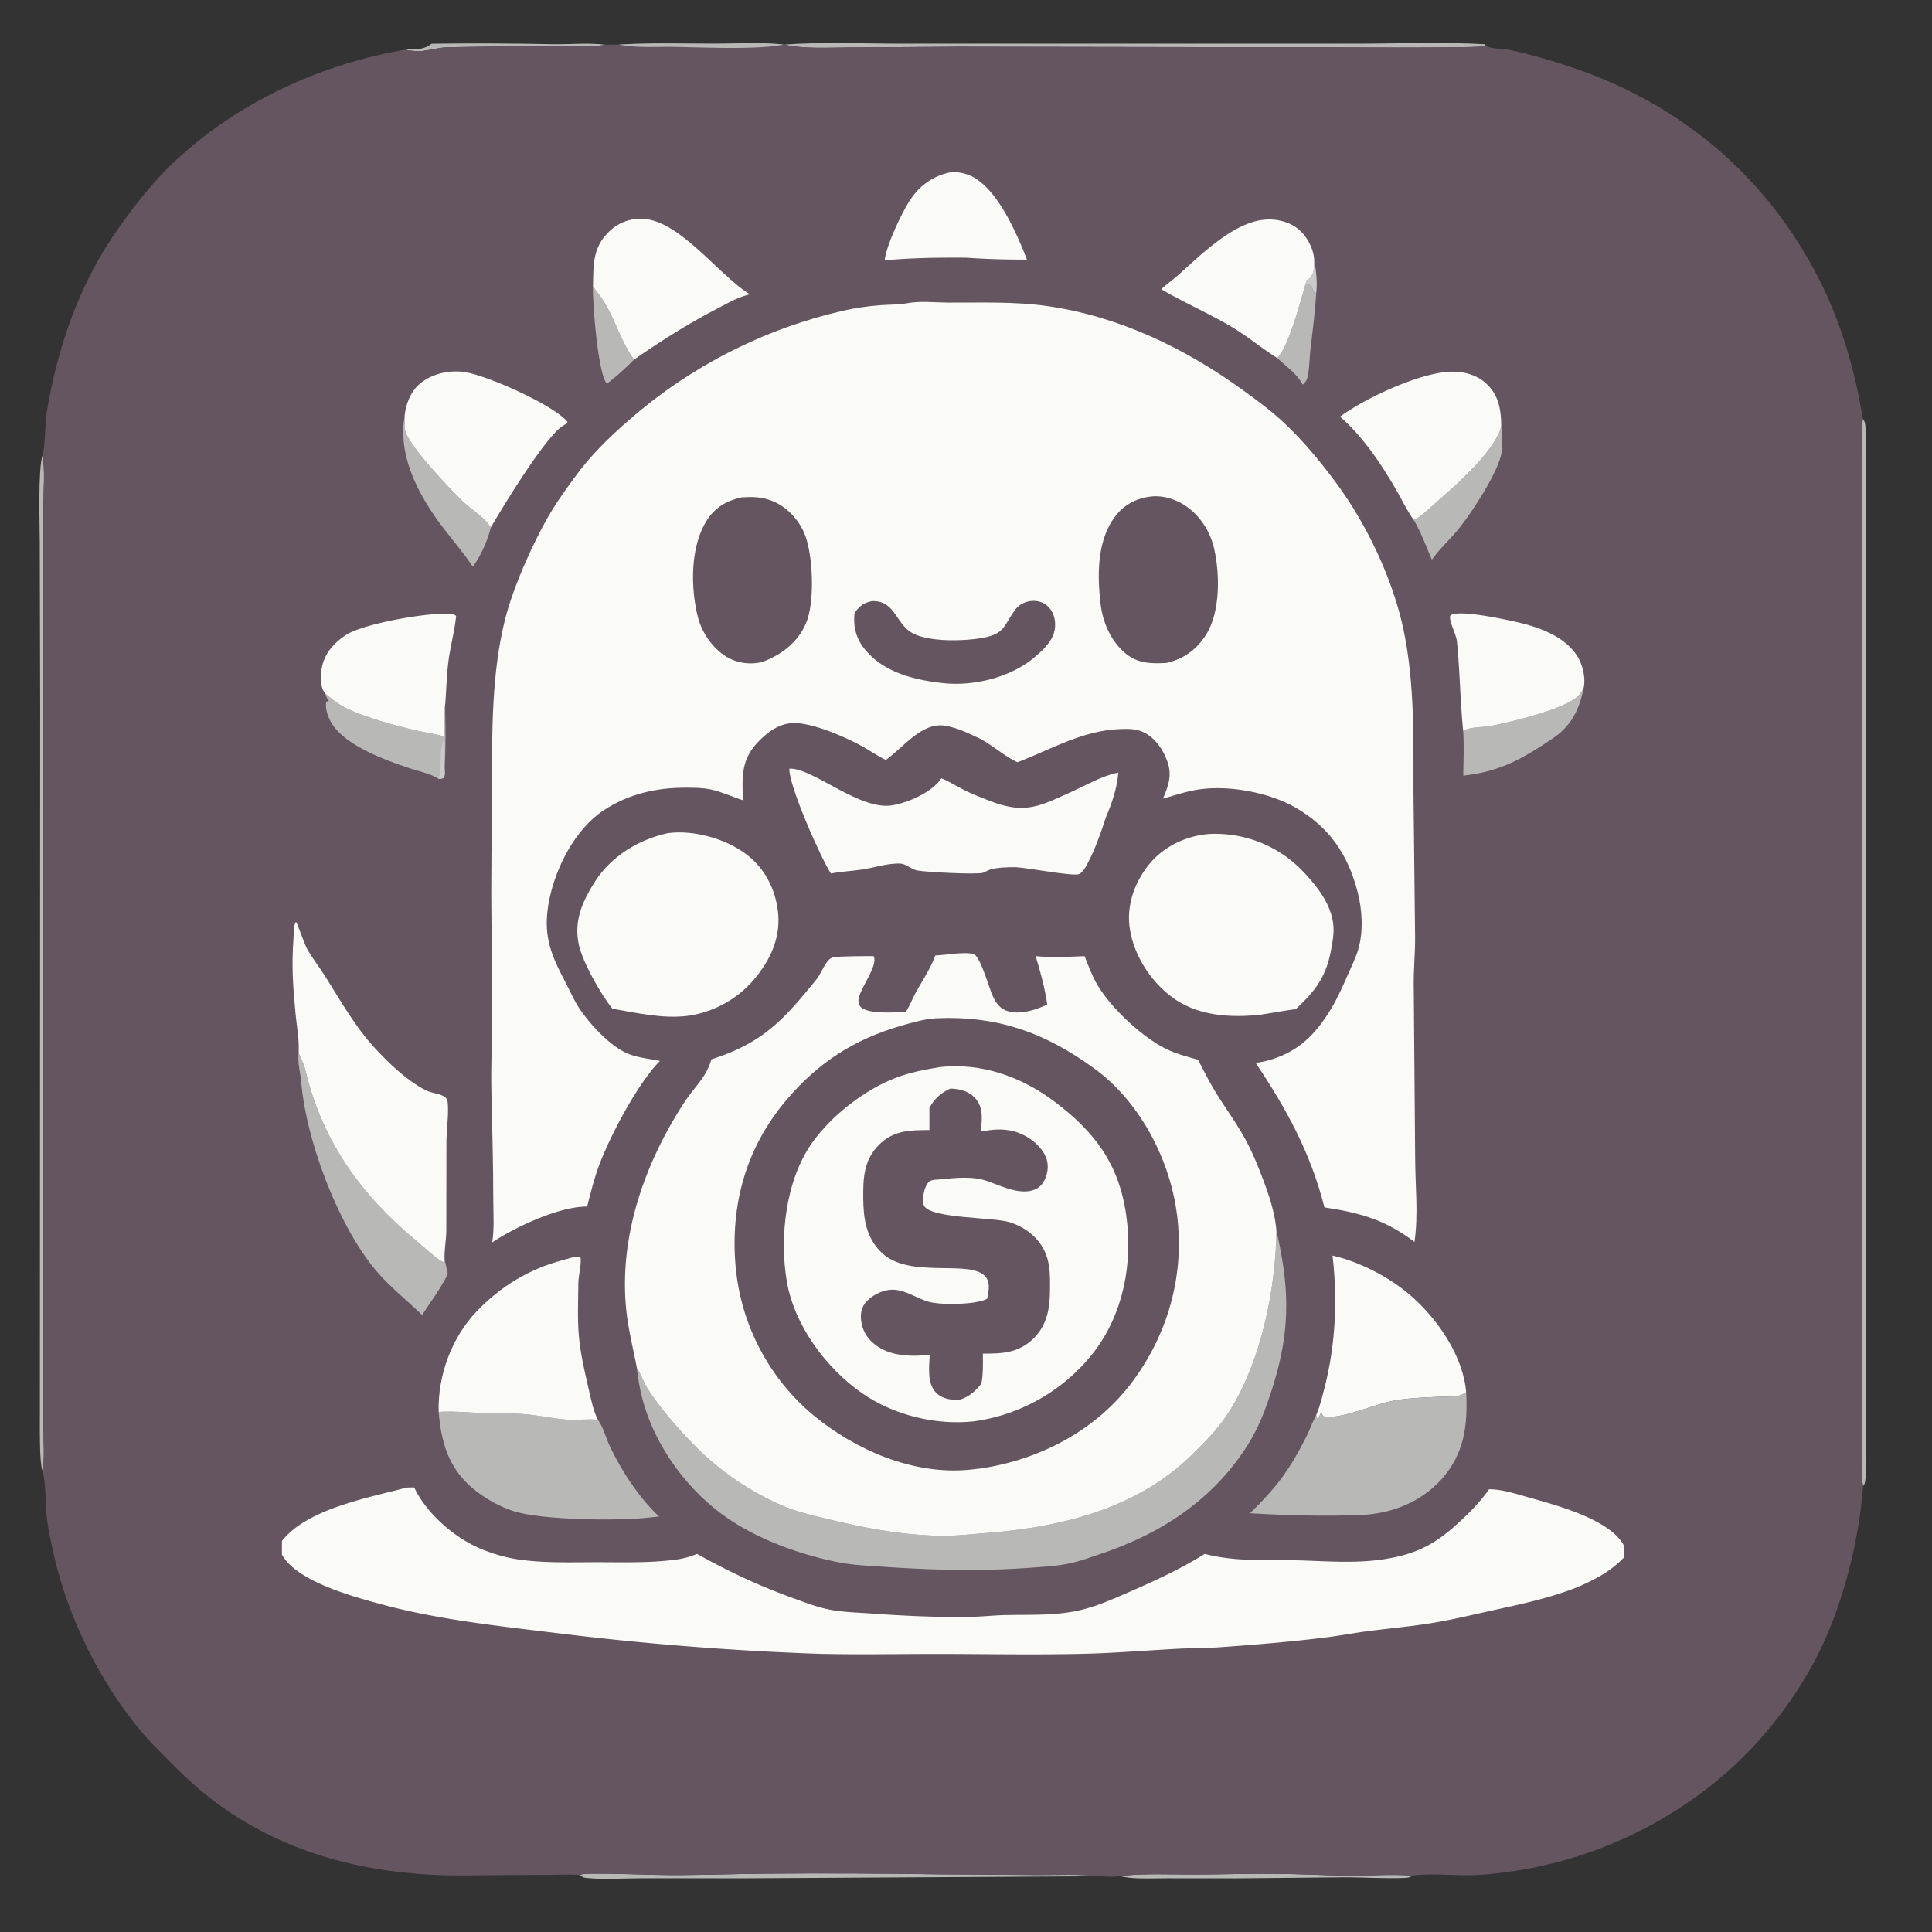 <svg xmlns="http://www.w3.org/2000/svg" width="1024" height="1024"><rect width="100%" height="100%" fill="#333333" stroke="none"/><path fill="#B8B8B7" d="M228.84 23.16q32.35-.39 64.68.27c9.13.11 18.11-.8 27.23.25-9.63 2.03-17.1.44-26.52.5l-56.59.86c-4.6.07-8.6 1.32-13.05 1.9-2.79.36-5.73 0-8.53-.2l-.33-.55c5.04-.04 8.94.2 13.12-3.03ZM593.83 994.44c8.54-1.62 29.06-.88 38.5-.9 15.07-.01 30.1-.55 45.17-.38 11.38.13 22.76.7 34.14.94 12.29.26 24.7-.86 36.97-.01-1.19.97-2.26 1.16-3.76 1.23-10.84.52-21.81-.37-32.65-.3l-57.03.54-36.53-.03c-6.58-.02-13.57.4-20.1-.3q-2.38-.28-4.71-.8ZM307.49 993.86c1.53-.88 2.99-.73 4.7-.75 15.88-.23 31.71.8 47.58.73 15.5-.07 31-.64 46.51-.77q45.99-.36 91.97.37l51.78.37c10.87.03 22.17-.53 32.98.64l-188 1.09-55.3-.02c-9.44.01-19.7.78-29.07-.18-1.63-.17-1.92-.46-3.15-1.48ZM415.71 23.63c20.22-1.5 41.11-.5 61.39-.5l110.04.01h130.72c22.87 0 46.12-.97 68.93.29.68.65.53.3.66.96-2.18 1.26-78.57.7-87.56.7l-192.41-.32-57 .39c-11 0-24.02.94-34.77-1.53ZM22.53 241.32c1.44 8.25.49 18.03.48 26.44L23 322.54l-.01 221.2v167.08l.05 47.24c-.02 6.87.68 14.87-.48 21.6-1.86-4.54-1.37-25.55-1.42-31.7l.14-372.26-.2-87.89c0-9.3-1.02-38.81 1.45-46.49ZM987.35 221.95c1.4 1.88 1.38 3.76 1.5 6.04.4 7.02 0 14.17 0 21.2l.04 43v130.27l-.03 262.97.02 69.24c0 8.39.98 23.23-.4 30.89-.17.94-.4 1.36-.98 2.08-1.4-5.08-.52-21.4-.54-27.64l-.11-73.36V366.86c.02-36.04-.38-72.11.09-108.15.14-10.68-1-26.52.41-36.76Z"/><path fill="#655560" d="M327.93 23.63c16.96-1.02 34.13-.5 51.12-.5 11.89 0 24.51-.85 36.32.5h.34c10.75 2.47 23.78 1.53 34.78 1.53l56.99-.39 192.4.31c9 0 85.39.57 87.57-.7l.92.35c3.7 1.31 8.33 1.05 12.22 1.84 10.18 2.04 22.28 5.72 32.16 9.01 57.87 19.26 103.9 58.04 131.48 112.6 11.96 23.64 18.76 47.73 23.12 73.77-1.4 10.24-.27 26.08-.41 36.76-.47 36.04-.07 72.11-.1 108.15v319.78l.12 73.36c.02 6.24-.86 22.56.54 27.64-2.15 28.34-10.3 61.25-22.74 86.87-12.02 24.74-30.62 48.69-51.48 66.56q-1.67 1.43-3.36 2.82-1.7 1.39-3.42 2.74-1.73 1.36-3.48 2.68t-3.52 2.6q-1.78 1.3-3.58 2.55-1.8 1.25-3.63 2.46-1.82 1.22-3.67 2.4-1.85 1.18-3.72 2.32t-3.76 2.25q-1.9 1.1-3.81 2.17-1.92 1.07-3.85 2.1-1.94 1.03-3.9 2.02-1.95 1-3.92 1.95-1.98.95-3.97 1.87-2 .91-4 1.79-2.02.87-4.05 1.7-2.02.84-4.07 1.64-2.04.8-4.1 1.55-2.06.75-4.13 1.46-2.08.72-4.16 1.4-2.09.66-4.19 1.3-2.1.63-4.21 1.22t-4.24 1.14q-2.12.54-4.25 1.05-2.14.5-4.28.97-2.14.46-4.3.88-2.15.43-4.3.8-2.17.39-4.33.72-2.17.34-4.34.63-2.18.3-4.36.55-2.17.25-4.36.46-2.18.2-4.37.37c-11.59.98-26.15-1.03-37.04.46-12.28-.85-24.68.27-36.97.01-11.38-.24-22.76-.8-34.14-.94-15.07-.17-30.1.37-45.16.39-9.45 0-29.97-.73-38.51.89-3.49.41-7.32.32-10.82 0-10.81-1.16-22.11-.6-32.98-.63l-51.78-.37q-45.98-.73-91.97-.37c-15.5.13-31.01.7-46.51.77-15.87.07-31.7-.96-47.59-.73-1.7.02-3.16-.13-4.7.75-4.91-.55-10.17-.17-15.14-.14l-27.13.13c-12.06.05-24.32.49-36.37-.17-38.92-2.13-74.32-11.53-107.1-33.15-11.92-7.86-22.01-16.97-32-27.11-5.01-5.1-10.22-10.12-14.82-15.6-21.86-26-38.65-60.03-46.24-93.15-1.54-6.74-3.29-14.15-3.94-21.03-.67-7.14-.44-16.74-2.02-23.4-.04-.2-.1-.4-.16-.58 1.16-6.73.46-14.73.48-21.6L23 710.82V322.54l.02-54.78c.01-8.41.96-18.19-.48-26.44 1.21-2.44 1.52-18.35 2.18-22.41 5.73-35.27 17.73-69.62 38.7-98.84C71.74 108.44 80.71 96.94 91.05 87c33.54-32.22 78.95-53.27 124.67-60.82l.33.55c2.8.2 5.74.56 8.53.2 4.45-.58 8.44-1.83 13.06-1.9l56.58-.86c9.43-.06 16.89 1.53 26.52-.5l7.18-.05Z"/><path fill="#C9CBCC" d="M696.53 137.4c1.07 6.09 1.83 12.1 1.05 18.28-1.66-.78-1.81-2.35-2.43-4.01-1.35-1.14-1.54-.97-3.23-.97l.63-2.19c.57-.33 1.17-.66 1.66-1.1 2.66-2.37 2.23-6.8 2.32-10.01Z"/><path fill="#B8B8B7" d="M327.93 23.63c16.96-1.02 34.13-.5 51.12-.5 11.89 0 24.51-.85 36.32.5-14.13 2.86-42.9 1.44-58.37 1.22-9.82-.15-19.34.65-29.07-1.22ZM314.3 151.8c2.75 3.8 5.53 7.25 7.76 11.42 4.71 8.86 8.1 19.3 14.01 27.37-4.17 4.23-9.3 8.93-14.03 12.51l-.67-.1c-4.53-6.16-7.31-42.13-7.07-51.2ZM691.92 150.7c1.7 0 1.88-.17 3.23.97.62 1.66.77 3.23 2.43 4.01-.6 10.5-2.04 20.75-3.17 31.18-.46 4.25-.37 9.73-1.63 13.78-.34 1.11-1.16 2.11-1.88 3.02l-.6-.02-.4-.76c-2.72-4.8-8.95-9.38-13-13.15 6-5.34 12.48-30.45 15.02-39.03ZM795.68 226.08c.54 5.09 1.06 10.07-.1 15.1-2.36 10.4-15.5 30.43-22.34 38.95-4.52 5.63-10.2 10.64-14.3 16.53-3.04-6.91-5.75-14.68-9.67-21.1.68-.31.88-.37 1.49-.72 3.58-2.06 6.95-5.52 10.06-8.22 10.38-9.02 31.37-27.22 34.86-40.54ZM214.47 220.48v4.9c0 1.38.04 2.64.58 3.94 3.9 9.3 22.03 28.3 29.88 36.1 4.78 4.74 11.64 8.41 15.21 14.15a63.33 63.33 0 0 1-9.52 20.84c-5.99-9.02-13.45-17.18-19.68-26.08-10.84-15.5-19.9-34.46-16.47-53.85ZM839.28 365c-2.29 11.3-6.56 19.83-16.35 26.4-16.36 11-27.7 17.48-47.36 19.69.08-7.8.44-15.76-.03-23.55 2.93-2.34 11.06-2 14.93-2.8 11.51-2.37 35.93-8.2 44.82-14.82 1.7-1.27 2.84-3.17 4-4.91ZM172.5 367.67c3.1 2.56 6.06 5.01 9.62 6.94 9.37 5.1 27.86 10.15 38.57 12.57 4.86 1.1 9.92 1.8 14.69 3.19.03-5.41-.42-11.32.53-16.64.16 11.03.46 22.4-.28 33.41.07 1.65.46 3.76-.52 5.16-1.02.51-1.66.48-2.78.43-4.23-2.68-10.2-3.89-14.96-5.47-12.89-4.28-34.04-11.87-41.46-23.74-1.98-3.16-3.78-7.98-2.95-11.74 1.14.04.72.24 1.36-.29a9.62 9.62 0 0 1-1.82-3.82Z"/><path fill="#C9CBCC" d="M235.24 391.53q.04 7.8.39 15.61c.07 1.65.46 3.76-.52 5.16-1.02.51-1.66.48-2.78.43 1.88-4.57.93-9.91 1.5-14.76.27-2.16.88-4.33 1.4-6.44Z"/><path fill="#B8B8B7" d="M159.5 571.72c-.67-4.4-1.75-9.04-1.23-13.49 1.82 3.63 3.4 7.26 4.15 11.27 9.14 36.14 29.24 64.02 57.68 87.65 3.78 3.14 9.8 8.83 13.6 11.17.33.21.71.38 1.07.55.89-.53.58-.15.88-1.2q.89 3.73 1.72 7.49c-3.78 7.84-8.97 14.54-13.65 21.82-8.3-8.06-17.46-15.17-24.89-24.1-20.06-24.14-37.12-69.77-39.33-101.16Z"/><path fill="#FAFAF7" d="M502.2 91.68c3.58-.99 8.25-.17 11.61 1.22 14.47 5.99 25.02 30.7 30.5 44.69-10.8.06-21.4-.25-32.18-1-14.35-.1-28.98.05-43.26 1.42 1.03-8.19 8.39-23.65 12.77-30.82 4.75-7.78 11.67-13.36 20.56-15.5ZM775.54 387.54c-1.66-15.8-1.71-31.54-3.33-47.57-.39-3.83-4.03-10.18-3.64-13.25.05-.4.1-.48.43-.7 4.71-2.98 29.02 2.33 35.26 3.77 11.74 2.7 25.5 7.6 32.05 18.5 2.66 4.41 4.28 11.6 2.97 16.72-1.15 1.75-2.29 3.64-4 4.91-8.88 6.63-33.3 12.45-44.8 14.82-3.88.8-12.01.46-14.94 2.8ZM172.5 367.67c-2.61-2.84-2.46-7.29-2.26-10.96.35-6.5 3.55-12.24 8.4-16.52a32.66 32.66 0 0 1 6.61-4.71c10.6-5.33 40.76-10.8 52.94-10.16 1.4.07 2.5.16 3.56 1.16-.78 7.75-2.84 15.28-3.93 22.99-1.14 8.09-1.19 16.15-1.9 24.26-.96 5.32-.51 11.23-.54 16.63-4.77-1.38-9.83-2.08-14.69-3.18-10.7-2.42-29.2-7.48-38.57-12.57-3.56-1.93-6.52-4.38-9.62-6.94ZM615.48 153.31c2.83-2.69 6.11-4.95 9.04-7.55 11.81-10.53 28.71-27.4 44.98-29.24 6.72-.76 13.85.82 19.08 5.29 4.16 3.55 7.6 10.04 7.95 15.59-.1 3.2.34 7.64-2.32 10-.5.45-1.1.78-1.66 1.11l-.63 2.19c-2.54 8.58-9.01 33.69-15.02 39.03-8.3-5.2-15.74-11.53-24.22-16.55-12.1-7.15-25.05-12.78-37.2-19.87ZM314.3 151.8c.28-11.3-.32-20.43 8.45-28.96a23.6 23.6 0 0 1 17.24-6.88c19.96.28 40.46 29.46 57.46 40.07-6.07 1.35-11.24 4.4-16.71 7.24-15.76 8.17-30.1 17.23-44.67 27.32-5.92-8.07-9.3-18.5-14.01-27.37-2.23-4.17-5.01-7.62-7.76-11.43ZM710.24 220.84c13.27-9.79 42.49-23.45 58.86-23.84 7.16-.16 14.26 1.84 19.41 7.04 6.1 6.16 7.13 13.81 7.17 22.04-3.5 13.32-24.48 31.52-34.86 40.54-3.1 2.7-6.48 6.16-10.06 8.22-.61.35-.8.41-1.5.72-3.69-5.31-6.52-11.22-9.76-16.82-7.9-13.61-17.37-27.53-29.26-37.9ZM214.47 220.48c.55-6.07 3.12-12.78 7.8-16.83 6.2-5.37 14.84-7.42 22.9-6.6 11.67 1.2 47.76 17.35 55.46 26.35l.18.81-2.28 1.37c-9.05 5.27-32 42.96-38.39 53.99-3.57-5.74-10.43-9.4-15.2-14.15-7.86-7.8-25.98-26.8-29.89-36.1a9.64 9.64 0 0 1-.57-3.94l-.01-4.9ZM706.27 665.49c14.11 3.22 29.4 11.04 40.45 20.37 14.71 12.4 28.76 32.54 30.38 52.1-1 .6-2.07 1.27-3.2 1.58-3.1.86-7.24.61-10.47.77-7.63.38-15.49.59-23.03 1.78-12.09 1.92-27.2 9.65-38.26 8.94-1.25-.8-1.28-1.12-1.88-2.5a24.5 24.5 0 0 0-1.37 3.19l-.8.15c-.18-.6-.38-1.2-.49-1.82 1.9-4.42 3.02-9.07 4.23-13.7 6.03-23.22 7.17-47.04 4.44-70.86Z"/><path fill="#B8B8B7" d="M232.5 748.31c8.22-.46 16.16.41 24.34.68 7.58.25 15.37-.06 22.9.7 6.69.68 13.28 2.13 19.97 2.7 5.7.48 11.25-.41 16.92.1h.23c2.72 3.49 4.4 9.9 6.34 14 6.3 13.27 15.42 27.22 26.12 37.3q-4.18.47-8.37.86c-16.44 1.4-53.42.92-68.16-3.55-7.94-2.4-16.1-7.06-22.42-12.4-12.68-10.76-16.57-24.4-17.87-40.39ZM697.6 750.05c.1.62.31 1.22.49 1.82l.8-.15c.4-1.11.8-2.14 1.37-3.2.6 1.4.63 1.7 1.88 2.5 11.07.72 26.17-7.01 38.25-8.93 7.55-1.2 15.41-1.4 23.04-1.78 3.23-.16 7.37.09 10.47-.76 1.13-.32 2.2-.98 3.2-1.58.94 17.54-1.06 32.86-13.27 46.3-10.79 11.87-26.33 18.03-42.14 18.67-19.56.8-39.6.29-59.13-.9 14.27-14.03 20.7-22.65 29.7-40.29 1.93-3.78 3.3-8.02 5.35-11.7Z"/><path fill="#FAFAF7" d="M232.5 748.31c-.5-19.17 6.78-39.24 20.12-53.22 12.66-13.27 27.99-22.6 45.76-27.22 2.3-.6 5.8-1.92 8.12-1.7.53.06.75.2 1.2.42.6 2.98-1.14 9.68-1.17 13.5-.06 9.28-.54 18.99.3 28.23.85 9.36 3.03 18.55 5.13 27.7 1.24 5.4 2.42 11.48 4.9 16.46h-.23c-5.68-.5-11.23.39-16.92-.1-6.69-.56-13.28-2.01-19.96-2.68-7.54-.77-15.33-.46-22.9-.7-8.19-.28-16.13-1.15-24.35-.69ZM418.4 407.38c12.6-.41 37.26 22.42 54.59 19.45 8.7-1.5 20.9-6.9 26-14.3 4.33 1.73 8.34 4.41 12.54 6.47 4.34 2.13 8.92 3.88 13.43 5.63 18.7 7.24 26.67 2.43 43.87-5.38 7.14-3.24 15.67-8.16 23.38-9.63l.54-.09c-.8 8.65-3.28 15.82-6.62 23.75-2.67 8.23-5.66 16.75-9.7 24.42-1 1.87-2.45 4.58-4.43 5.55-3.06 1.5-28.4-3.62-34.25-3.62-4.11 0-9.46.13-13.36 1.4-1.23.4-2.2 1.25-3.45 1.58-3.77 1-30.38-.39-34.72-1.23-1.72-.33-3.63-1.5-5.17-2.34-2.01-1.09-3.17-1.46-5.5-1.36-.34.01-.67.04-1 .06-5.7.3-11.2 2.07-16.8 3-5.77.95-11.56 1.1-17.34 2.24-5.32-8.06-22.63-47.17-22-55.6ZM158.27 558.23l.03-.4c.38-6.64-1.05-14.11-1.67-20.75-1.42-15.3-2.13-24.75-1.04-40.3.15-2.23-.07-6.43 1.3-8.2.73.7 4.25 11.47 5.96 14.49 2.85 5.01 6.45 9.56 9.53 14.43 8.17 12.94 15.76 26.56 26.2 37.89 7.62 8.28 17.02 17.29 27.1 22.48 3.1 1.6 8.06 1.68 10.51 3.89 1.34 1.2 1.2 3.8 1.25 5.46.13 6-.76 12.04-.82 18.06l-.06 46.98c-.05 5.1-1.17 10.38-.91 15.4-.3 1.06.01.68-.88 1.2-.36-.16-.74-.33-1.08-.54-3.79-2.34-9.81-8.03-13.6-11.17-28.43-23.63-48.53-51.5-57.67-87.65-.74-4.01-2.33-7.64-4.15-11.27ZM353.75 441.64l.56-.1c13.67-1.74 30.68 3.11 41.55 11.48 9.46 7.28 14.91 17.92 16.42 29.68 1.62 12.66-2.9 23.97-10.58 33.9q-.83 1.1-1.72 2.16t-1.82 2.07q-.94 1.01-1.93 1.97-.98.97-2.01 1.88-1.03.92-2.1 1.79-1.08.86-2.2 1.67-1.11.81-2.27 1.57-1.15.75-2.34 1.45t-2.41 1.34q-1.22.64-2.47 1.22-1.25.58-2.53 1.1-1.28.51-2.58.97-1.3.46-2.63.85-1.32.39-2.66.72-1.34.32-2.7.58-1.35.26-2.71.46c-13.4 1.69-26.85-1.53-40.03-3.74-6.06-7.55-15.6-24.34-17.72-33.57-2.92-12.82 1.74-23.3 8.57-33.97 8.46-13.24 23.08-22.16 38.3-25.48Z"/><path fill="#B8B8B7" d="M676.53 652.26c7.23 31.54 7.44 53.75-2.58 84.8-3.3 10.25-6.85 19.64-12.63 28.8-18.01 28.55-45 46.44-76.45 57.2-5.9 2.02-11.9 4.24-18 5.56-6.89 1.5-14.2 1.83-21.22 2.34-25.32 1.84-50.6 1.27-75.9-.45-8.56-.58-17.45-.88-25.88-2.58-19.23-3.88-40.22-11.33-56.7-22.22-23.6-15.59-42.66-42.34-48.07-70.32q-.92-5.01-1.5-10.08c2.38 3.4 3.56 7.52 5.84 11 7 10.7 15.8 20.77 24.73 29.87a148.7 148.7 0 0 0 46.45 31.83c7.77 3.31 16.1 5.2 24.28 7.17 20.1 4.82 40.45 8.75 61.23 8.8 7.32.03 14.83-.85 22.14-1.41 40-3.08 80.22-12.73 109.65-41.68 6.4-6.28 12.85-12.77 17.9-20.2 18-26.41 26.42-66.69 26.71-98.43Z"/><path fill="#FAFAF7" d="M638.97 442.2a44.5 44.5 0 0 1 6.29-.23q1.58.02 3.16.13 1.58.1 3.15.28 1.58.19 3.14.45t3.1.6q1.56.33 3.08.74 1.53.42 3.04.9 1.5.5 2.99 1.05 1.48.56 2.93 1.2 1.45.63 2.87 1.34 1.41.7 2.8 1.48 1.38.77 2.72 1.61 1.34.84 2.64 1.75 1.3.9 2.55 1.88 1.25.97 2.45 2 1.2 1.03 2.35 2.12 1.15 1.09 2.25 2.23c8.27 8.67 16.74 19.47 16.31 32.08-.12 3.67-.85 7.29-1.54 10.88-2.6 13.45-8.61 21-18.45 30.16-6.3.87-12.58 2-18.86 3-16.31 1.65-33.5.63-47.07-9.59-11.39-8.56-20.34-22.71-22.17-36.95-1.5-11.66 2.6-23.35 9.8-32.5 7.45-9.48 18.63-15.16 30.47-16.61ZM214.72 788.67c1.44-.39 3.3-.26 4.82-.3 6.22 13.33 20.57 26.02 33.9 31.91a84.25 84.25 0 0 0 20.7 6.17c13.83 2.1 28.23 1.56 42.16 1.55 14.12 0 28.89.48 42.88-1.51a44.24 44.24 0 0 0 10.26-2.89c16.9 9.4 32.54 16.8 50.74 23.38 5.83 2.11 11.83 4.44 17.88 5.8 7.66 1.72 15.96 1.85 23.8 2.41 17.58 1.27 34.9 2.06 52.54 1.78 6.03-.1 12.03-.8 18.05-.94 13.5-.32 27.27.45 40.53-2.73 8.85-2.12 17.36-5.97 25.67-9.58 13.78-5.98 27.15-12.17 39.9-20.12 16.31 4.24 32.03 3.02 48.65 3.4 16.44.4 32.22 1.94 48.61-.96 16.91-2.98 26.37-8.77 38.62-20.22 5.45-5.1 10.49-10.34 14.8-16.46 6.65-.08 14.28 2.42 20.7 4.23 14.55 4.1 42.88 11.46 50.6 25.25l.14 6.71c-7.11 7.37-14.8 11.34-24.05 15.45-13.85 5.57-28.59 8.86-43.13 12.01-11.23 2.43-22.37 5.2-33.7 7.1-11.05 1.85-22.2 2.84-33.3 4.24-8.13 1.02-16.19 2.6-24.32 3.6-18.63 2.3-37.5 3.84-56.24 5.17-6.96.5-13.92.36-20.88.72-16.66.86-33.39 2.27-50.05 2.69-24.76.62-49.73.16-74.5.1-22.4-.07-44.9.49-67.27-.1q-69.64-2.46-138.8-11.04c-31.13-3.8-62.92-7.12-93.23-15.43-15.17-4.15-43.73-11.97-51.73-25.96-.09-2.46-.03-4.94-.03-7.4 13.29-16.85 45.07-22.7 65.28-28.03Z"/><path fill="#FAFAF7" d="M495.78 506.38c4.9-.05 16.54-2.29 20.57-.5 3.29 1.45 7.8 17.39 9.7 21.74 1.55 3.58 3.74 6.79 7.56 8.13 6.7 2.36 15.29-.48 21.44-3.28-1.23-8.86-3.59-17.19-6.14-25.73 8.73.97 17.21.36 25.95.04 1.91 4.76 3.7 9.69 6.2 14.18 6.93 12.51 23.93 28.5 36.86 34.91 5.38 2.67 11.32 4.19 17.08 5.82 3.01 5.77 5.92 11.67 9.33 17.2 5.33 8.66 11.3 16.69 16.12 25.69 3.95 7.37 6.95 15.04 9.85 22.87 2.95 7.98 5.51 16.3 6.23 24.8-.3 31.75-8.7 72.03-26.7 98.44-5.06 7.43-11.52 13.92-17.9 20.2-29.44 28.95-69.65 38.6-109.66 41.68-7.3.56-14.82 1.44-22.14 1.42-20.78-.06-41.12-3.99-61.23-8.81-8.19-1.97-16.5-3.86-24.27-7.17a148.7 148.7 0 0 1-46.46-31.83c-8.92-9.1-17.74-19.17-24.73-29.87-2.28-3.48-3.46-7.6-5.84-11-2.04-10.94-4.78-21.18-5.8-32.36-3.28-35.75 8.2-71.03 26.33-101.37 2.22-3.7 4.56-7.47 7.13-10.93 4.93-6.64 9.4-10.88 11.79-19.19 27.33-8.72 38.06-20.72 55.47-42.1 2.65-3.24 3.99-7.75 6.89-10.7a4.13 4.13 0 0 1 2.27-1.25c2.35-.6 17.94-.67 21.32-.65 2.65 4.65-6.74 16.44-7.87 22.45-.28 1.49-.17 3.12.9 4.3 3.93 4.32 18.53 2.9 24 2.89 2.1-3.04 3.45-6.86 5.24-10.13 3.7-6.77 7.76-12.56 10.5-19.89Z"/><path fill="#655560" d="M495.87 539.72c32.83-1.52 58.13 7.6 84.38 26.8 23.3 17.03 38.93 46.4 43.2 74.51 4.94 32.39-3.55 64.59-22.92 90.85-19.27 26.14-49.21 41.76-80.97 46.47q-2.94.36-5.88.65c-29.68 2.83-60.23-10.4-82.66-28.95q-1.1-.91-2.16-1.86-1.08-.94-2.12-1.91-1.05-.97-2.07-1.96-1.03-1-2.03-2.02-1-1.02-1.97-2.06t-1.92-2.11q-.95-1.07-1.87-2.16-.92-1.09-1.81-2.2-.9-1.11-1.76-2.25-.87-1.13-1.7-2.28-.84-1.16-1.65-2.34-.81-1.17-1.6-2.36l-1.53-2.41q-.75-1.22-1.47-2.45-.72-1.23-1.4-2.48-.7-1.25-1.36-2.51-.66-1.27-1.29-2.55-.63-1.28-1.22-2.57-.6-1.3-1.16-2.61-.57-1.31-1.1-2.63-.53-1.33-1.03-2.67-.5-1.33-.97-2.68t-.9-2.7q-.44-1.37-.84-2.74-.4-1.37-.76-2.75-.37-1.37-.7-2.76-.33-1.39-.63-2.78-.3-1.4-.57-2.8-.26-1.4-.49-2.81-.23-1.41-.42-2.82-.2-1.42-.36-2.84-.16-1.41-.29-2.84c-2.85-32.69 5.57-62.96 26.98-88.16 16.83-19.82 35.76-32.05 60.68-39.3 6.18-1.79 11.9-3.45 18.34-3.96Z"/><path fill="#FAFAF7" d="M497.61 565.66c.26-.04.5-.1.77-.13 21.9-2.33 42.92 5.16 60.33 18.2 21.54 16.12 34.46 33.3 38.24 60.57 3.5 25.32-1.49 51.8-17.17 72.35q-.73.93-1.47 1.84-.75.91-1.51 1.8-.77.9-1.56 1.77-.79.88-1.6 1.73-.8.86-1.63 1.7l-1.68 1.64q-.85.82-1.72 1.61-.87.8-1.76 1.57t-1.8 1.52q-.9.75-1.82 1.48-.93.73-1.87 1.44l-1.9 1.39q-.96.68-1.93 1.34-.98.66-1.97 1.3l-2 1.25q-1 .61-2.02 1.2t-2.05 1.15q-1.04.56-2.09 1.1-1.04.54-2.1 1.05t-2.13 1q-1.07.49-2.16.95-1.08.46-2.18.9-1.09.43-2.2.84l-2.21.79q-1.12.38-2.24.73-1.12.36-2.25.68-1.13.33-2.27.63-1.14.3-2.29.57-1.14.27-2.3.52l-2.3.46-2.32.4q-1.16.19-2.33.35c-20.29 2.18-42.63-3.34-59.36-15.02-18.99-13.26-35.67-35.83-39.67-58.83-4.08-23.47-.75-53.95 13.4-73.86 10.37-14.55 27.9-28.15 44.53-34.47 7.24-2.74 14.98-4.25 22.6-5.5Z"/><path fill="#655560" d="M503.67 576.97q.99.01 1.97.1c4.36.34 8.94 2 11.71 5.53 4 5.08 3.08 11.26 2.46 17.2 5.83-1.2 11.59-1.72 17.43-.2 6.4 1.65 13.03 6.19 16.32 12.07 2.08 3.71 2.24 7.72.9 11.72-1 2.98-2.66 5.57-5.6 6.92-7.75 3.57-18.2-1.72-25.47-4.28-7.92-2.78-16.7-1.75-24.88-.96-1.54.15-4.47.11-5.77 1.03-2.47 1.75-3.58 7.3-3.55 10.12.01 1.16.19 2.45.94 3.4 4.9 6.12 35.1 5.61 43.92 7.9q.98.25 1.95.57.96.32 1.9.7.94.38 1.86.81.91.44 1.8.94.88.5 1.73 1.04.85.55 1.67 1.15.81.6 1.59 1.26.77.65 1.5 1.36c6.55 6.3 8.38 13.9 8.46 22.6.11 11.5.16 22.57-8.52 31.26-7.9 7.9-16.64 8.28-27.06 8.23.08 5.37.19 10.63-.77 15.94-3.22 3.87-6.07 6.62-10.92 8.34-.99.13-2 .25-2.99.22-3.68-.1-7.6-1.1-10.2-3.85-4.82-5.13-3.52-13.6-3.3-20.06-6.75.82-14.43.9-20.95-1.2-5.57-1.78-10.94-5.46-13.58-10.8-1.77-3.58-2.67-8.7-1.25-12.55 1.38-3.75 5.37-6.66 8.88-8.26 9.96-4.54 16.48 1.38 25.34 4.45 6.43 2.23 25.33 1.87 31.31-.97l.69-.33c.45-2.26 1.02-4.65.87-6.97-1.1-17.43-39.92-1.46-56.66-17.34-8.3-7.88-9.77-17.99-9.87-28.88-.1-10.83.28-20.48 8.51-28.57 7.78-7.65 16.44-7.6 26.57-7.67V587.2c2.67-4.88 6-7.94 11.06-10.22Z"/><path fill="#FAFAF7" d="M481.16 160.66c6.45-1.21 14.65-.3 21.28-.27 17.8.09 35.4-.67 53.06 1.9 37.96 5.5 73 22.47 103.78 44.86 7.43 5.4 14.89 10.92 21.58 17.23 10.17 9.59 18.92 20.24 27.24 31.44 16.35 22.01 30.36 51.59 35.9 78.42 5.88 28.44 5.11 57.52 5.18 86.37l.86 76.77c.03 8.29-.85 16.56-.73 24.82l.76 92.04c.06 14.63 1.75 29.58-.37 44.05-15.48-11.89-28.96-15.5-47.72-18.35-7.22-28.64-20.13-52.29-36.48-76.63 1.76-.18 3.48-.44 5.2-.87 16.62-4.16 26.4-13.66 34.93-27.97 3.35-5.63 5.95-11.44 8.57-17.43 1.97-4.5 4.33-9.15 5.7-13.88 2.81-9.6 2.12-20.97-.37-30.55-5.11-19.73-15-34.29-32.95-44.6-13.86-7.97-34.88-11.88-50.73-9.65-6.76.95-12.91 3.11-19.45 4.92 2.9-6.86 4.94-12.22 2.33-19.69-2.23-6.38-6.65-12.74-12.92-15.63-3.64-1.67-7.64-1.67-11.57-1.56-20.34.62-36.58 10.6-55.01 17.63-6.83-3.25-12.8-8.74-19.57-12.4-5.93-2.78-12.36-5.98-18.88-7-12.11-1.93-21.87 11.38-30.83 17.84l-.46.33c-4.4-2.09-8.54-5.09-12.85-7.44-8.83-4.83-25.56-12.09-35.6-12.12-7.89-.03-14.13 4.68-19.33 10.1-9.07 9.46-8.3 18.63-7.97 30.8-5.68-1.8-11.03-4.4-16.88-5.68-4.2-.91-8.6-.93-12.87-.96-15.91-.1-30.74 3.2-44.19 12.1-14.82 9.78-25.11 29.93-28.6 46.93-3.72 18.2.19 28.44 8.52 44.12 2.46 4.63 4.44 9.49 7.37 13.87 5.65 8.44 16.8 20.65 26.43 24.24 5.11 1.92 10.91 2.48 16.26 3.55-11.68 11.69-26.37 39.62-32.26 55.35-2.69 7.16-4.42 14.48-6.34 21.86-14.46-.25-38.46 10.96-50.3 18.99 1.19-7.33.56-15.46.56-22.87 0-18.72-.56-37.37-.98-56.07-.32-14.33.34-28.6.37-42.92l-.45-63.19.3-57.44c.15-28.97-.09-59.19 6.95-87.5 4.35-17.47 15.24-41.85 24.45-57.25 3.8-6.36 8.24-12.41 12.6-18.4 8.42-11.56 18.2-21.15 28.98-30.47q3.01-2.63 6.1-5.17 3.1-2.53 6.27-4.98 3.18-2.44 6.42-4.78 3.24-2.34 6.56-4.58 3.31-2.24 6.7-4.38 3.38-2.14 6.82-4.18 3.45-2.03 6.96-3.96 3.5-1.93 7.07-3.75 3.56-1.81 7.18-3.52 3.62-1.71 7.29-3.31 3.66-1.6 7.38-3.08 3.72-1.49 7.48-2.86 3.76-1.37 7.56-2.62t7.63-2.39q3.84-1.14 7.7-2.16 3.88-1.01 7.78-1.91 10.24-2.32 20.7-3.04c4.43-.29 8.87-.21 13.25-.95l.65-.12Z"/><path fill="#655560" d="M462.19 318.61c11.42-.42 12.31 10.3 19.8 15.9 8 5.98 28.43 5.38 38.21 3.68 12.78-2.22 11.52-6.52 17.97-15.13 2.05-2.74 5.14-4.2 8.5-4.53 3.07-.3 6.24.59 8.53 2.68 2.65 2.43 3.93 5.8 4.03 9.36.17 6.02-2.66 9.7-6.52 13.86-1.66 1.51-3.3 3.06-5.04 4.48-12.56 10.26-31.77 14.88-47.7 13.17-15.33-1.64-31.94-5.68-41.94-18.38-4.4-5.58-5.93-12.04-5.06-18.97 2.7-3.5 4.82-5.28 9.22-6.12ZM392.98 263.62l2.78-.12c4.65-.22 8.85.24 13.24 1.9 7.7 2.93 14.02 9.58 17.25 17.1 4.77 11.1 5.71 36.5 1.01 47.67-4.27 10.15-12.71 16.6-22.68 20.5l-.9.26a25.3 25.3 0 0 1-18.3-2.63c-7.7-4.61-13.52-13.1-15.61-21.75-3.75-15.48-3.92-36.8 4.81-50.65 4.46-7.05 10.5-10.44 18.4-12.28ZM610.1 263.18c6.01-.74 12.73 1.33 17.77 4.59 8.08 5.23 13.58 13.84 15.68 23.14 3.02 13.45 3.3 33.54-4.38 45.6-4.99 7.83-11.88 12.81-20.92 14.86-7.7.37-14.72.44-21.16-4.62-7.88-6.2-12.5-16.45-13.69-26.2-1.88-15.5-2.11-34.52 8.12-47.4 4.7-5.93 11.14-9.16 18.58-9.97Z"/></svg>